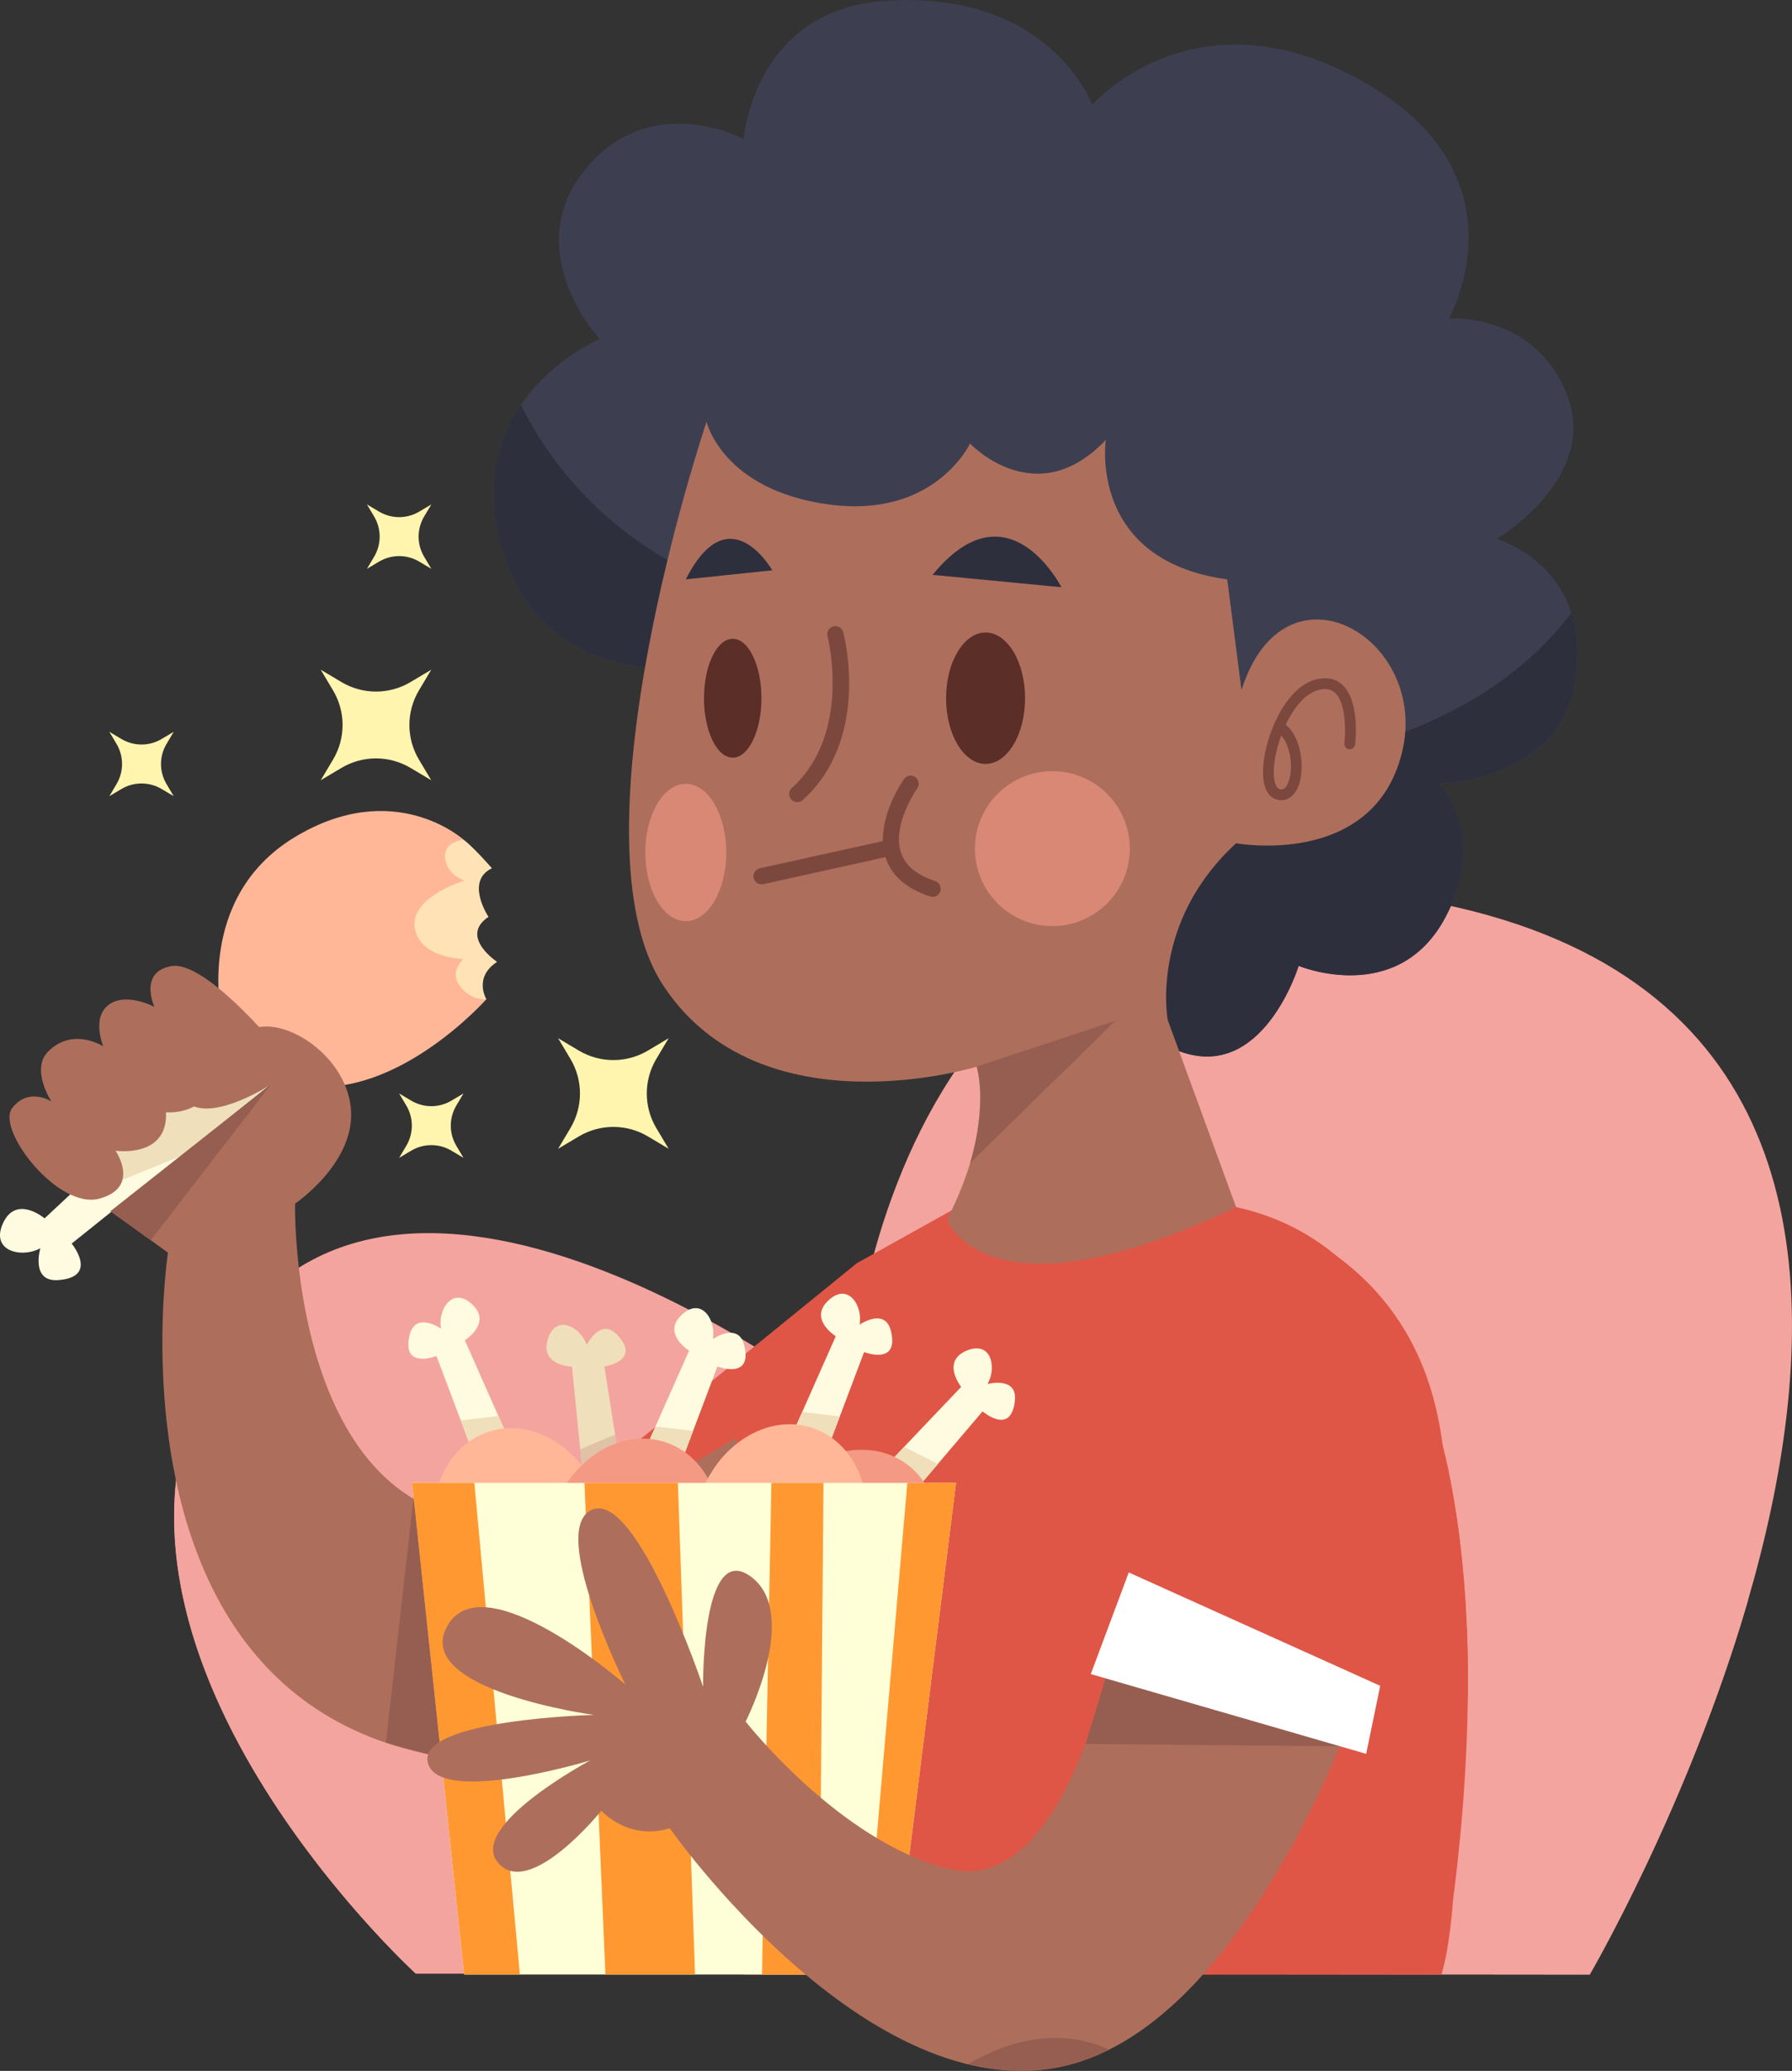 <?xml version="1.0" encoding="UTF-8"?><svg xmlns="http://www.w3.org/2000/svg" viewBox="0 0 316.3 365.5"><rect x="0" y="0" width="316.3" height="365.5" fill="#333333" stroke="none"/><defs><style>.d{fill:#f4a49e;}.e{fill:#f49984;}.f{fill:#ffe3b6;}.g{fill:#fffbe1;}.h{fill:#fff;}.i{fill:#fff5ae;}.j{fill:#ffb797;}.k{fill:#feffd7;}.l{fill:#efdfbb;}.m{fill:#ff9831;}.n{fill:#d88875;}.o{fill:#df5646;}.p{fill:#ad6f5c;}.q{fill:#e0c3a6;}.r{fill:#965e51;}.s{fill:#5b2e28;}.t{fill:#2e2f3d;}.u{fill:#3d3f51;}.v{fill:#7c483e;}</style></defs><g id="a"/><g id="b"><g id="c"><g><path class="d" d="M108.79,348.33h-35.4S7.8,288.49,39.28,237.66s110.32,11.16,110.32,11.16c0,0,3.65-107.67,101.68-89.89,126.6,22.97,29.31,189.56,29.31,189.56l-171.8-.16Z"/><path class="d" d="M176.63,324.65c-101.53-13.42-132.42-54.07-141.8-78.22-19.74,48.69,38.57,101.9,38.57,101.9h35.4l171.8,.16s17.46-29.91,27.96-66.13c-31.33,28.72-74.51,49.89-131.93,42.29Z"/><path class="u" d="M254.03,138.34s8.86,8.95,1.1,23.55c-8.43,15.86-25.91,8.58-25.91,8.58,0,0-6.3,20.64-21.11,15.04-13.33-5.04-71.32-23.71-71.32-23.71l-22.94-44.04s-21.58-.55-26.12-24.49c-4.54-23.94,18.13-33.43,18.13-33.43,0,0-14.22-15.38-2.68-29.78,11.55-14.4,28.09-5.51,28.09-5.51,0,0,1.7-22.89,25.1-24.41,29.08-1.89,36.42,18.37,36.42,18.37,0,0,17.36-20.03,45.93-5.12,31.94,16.67,17,42.82,17,42.82,0,0,15.16-1.14,20.88,13.49,5.72,14.62-12.4,25.41-12.4,25.41,0,0,17.63,5.11,13.67,26.09-3.15,16.71-23.83,17.15-23.83,17.15Z"/><path class="t" d="M222.92,134.84s12.02-21.28-60.47-24.34c-43.48-1.84-62.35-22.66-70.5-39.05-3.59,5.24-6,12.41-4.22,21.81,4.54,23.94,26.12,24.49,26.12,24.49l22.94,44.04s57.99,18.67,71.32,23.71c14.81,5.6,21.11-15.04,21.11-15.04,0,0,17.49,7.29,25.91-8.58,7.75-14.6-1.1-23.55-1.1-23.55,0,0,20.68-.43,23.83-17.15,1-5.3,.62-9.58-.5-13.02-18.86,25.04-54.44,26.67-54.44,26.67Z"/><path class="i" d="M56.61,137.71l2.17-3.64c2.25-3.77,2.25-8.46,0-12.23l-2.17-3.64,3.64,2.17c3.77,2.25,8.46,2.25,12.23,0l3.64-2.17-2.17,3.64c-2.25,3.77-2.25,8.46,0,12.23l2.17,3.64-3.64-2.17c-3.77-2.25-8.46-2.25-12.23,0l-3.64,2.17Z"/><path class="i" d="M98.51,202.75l2.17-3.64c2.25-3.77,2.25-8.46,0-12.23l-2.17-3.64,3.64,2.17c3.77,2.25,8.46,2.25,12.23,0l3.64-2.17-2.17,3.64c-2.25,3.77-2.25,8.46,0,12.23l2.17,3.64-3.64-2.17c-3.77-2.25-8.46-2.25-12.23,0l-3.64,2.17Z"/><path class="i" d="M70.45,204.35l1.26-2.12c1.31-2.2,1.31-4.93,0-7.12l-1.26-2.12,2.12,1.26c2.2,1.31,4.93,1.31,7.12,0l2.12-1.26-1.26,2.12c-1.31,2.2-1.31,4.93,0,7.12l1.26,2.12-2.12-1.26c-2.2-1.31-4.93-1.31-7.12,0l-2.12,1.26Z"/><path class="i" d="M64.77,100.39l1.26-2.12c1.31-2.2,1.31-4.93,0-7.12l-1.26-2.12,2.12,1.26c2.2,1.31,4.93,1.31,7.12,0l2.12-1.26-1.26,2.12c-1.31,2.2-1.31,4.93,0,7.12l1.26,2.12-2.12-1.26c-2.2-1.31-4.93-1.31-7.12,0l-2.12,1.26Z"/><path class="i" d="M19.3,140.52l1.26-2.12c1.31-2.2,1.31-4.93,0-7.12l-1.26-2.12,2.12,1.26c2.2,1.31,4.93,1.31,7.12,0l2.12-1.26-1.26,2.12c-1.31,2.2-1.31,4.93,0,7.12l1.26,2.12-2.12-1.26c-2.2-1.31-4.93-1.31-7.12,0l-2.12,1.26Z"/><polygon class="r" points="118.59 256.3 112.92 264.36 132.97 268.4 118.59 256.3"/><path class="g" d="M18.08,205.49l-10.21,9.54s-4.96-4.2-7.31,.79,3.21,6.3,6.56,4.49c0,0-1.78,5.97,3.15,5.62,7.25-.53,2.38-6.45,2.38-6.45l42.46-33.97-17.04,2.44-18.3,12.1-1.68,5.45Z"/><polygon class="o" points="159.2 229.93 151.23 222.95 112.92 254.09 149.88 278.48 159.2 229.93"/><path class="l" d="M21.6,208.24l10.39-4.23,16.28-13.14-9.11-3.1s-10.42,3.95-11.19,4.37c-.76,.42-10.69,5.8-10.69,5.8,0,0-.53,2.45-.31,3.42,.21,.97,4.63,6.89,4.63,6.89Z"/><path class="o" d="M177.22,208.47l-25.99,14.48-3.93,64.92-16.03,60.62h123.16s23.84-122.41-36.25-135.44l-40.96-4.58Z"/><path class="p" d="M216.61,102.25l2.52,19.55c7.63-24.16,33.38-9.22,28.3,11.13-5.09,20.35-29.25,15.9-29.25,15.9-15.26,13.99-12.08,31.16-12.08,31.16l12.08,33.07c-44.3,21.03-51,2.18-51,2.18,8.8-17.5,5.22-26.98,5.22-26.98,0,0-38.15,11.76-55.32-14.31-17.17-26.07,7.63-99.51,7.63-99.51,0,0,2.77,12.02,21.53,14.59,18.76,2.57,24.98-10.75,24.98-10.75,0,0,11.62,12.4,23.96-.64,0,0-3.19,21.25,21.43,24.62Z"/><path class="v" d="M140.72,141.57c-.39,0-.78-.16-1.06-.47-.53-.59-.49-1.49,.1-2.02,10.67-9.66,6.35-26.61,6.31-26.78-.2-.76,.25-1.55,1.02-1.75,.75-.2,1.55,.25,1.75,1.02,.2,.76,4.82,18.8-7.15,29.64-.27,.25-.62,.37-.96,.37Z"/><path class="s" d="M180.93,123.23c0,6.41-3.12,11.6-6.97,11.6s-6.97-5.2-6.97-11.6,3.12-11.6,6.97-11.6,6.97,5.2,6.97,11.6Z"/><path class="s" d="M134.4,123.23c0,5.79-2.27,10.49-5.07,10.49s-5.07-4.7-5.07-10.49,2.27-10.49,5.07-10.49,5.07,4.7,5.07,10.49Z"/><ellipse class="n" cx="121.05" cy="150.46" rx="7.15" ry="12.12"/><circle class="n" cx="185.75" cy="149.78" r="13.67"/><path class="t" d="M121.05,102.25l15.26-1.59s-7.63-13.51-15.26,1.59Z"/><path class="t" d="M164.61,101.46l22.73,2.18s-9.38-18.55-22.73-2.18Z"/><path class="v" d="M226.16,141.23c-.24,0-.48-.03-.73-.09-.92-.22-2.48-1.14-2.5-4.78-.04-5.58,3.66-14.98,9.34-16.44,1.84-.47,3.38-.18,4.57,.86,3.16,2.76,2.44,9.82,2.35,10.62-.06,.52-.55,.9-1.06,.84-.52-.06-.9-.53-.84-1.06,.22-1.89,.34-7.18-1.71-8.96-.7-.61-1.62-.76-2.84-.45-2.35,.6-4.38,3.14-5.8,6.13,2.96,2.46,3.4,8.1,2.17,11.02-.63,1.49-1.7,2.31-2.95,2.31Zm-.01-11.44c-.85,2.3-1.33,4.69-1.32,6.56,.01,1.66,.41,2.79,1.05,2.94,.26,.06,.92,.22,1.48-1.11,.98-2.32,.5-6.43-1.21-8.39Z"/><path class="r" d="M172.4,188.25l24.48-8.11-25.66,25.15s3.08-9.57,1.17-17.04Z"/><path class="v" d="M165.05,155.49c-3.24-1.05-5.27-2.73-6.02-5.01-1.63-4.91,2.81-11.26,2.86-11.32,.46-.64,.31-1.54-.34-2-.64-.46-1.53-.31-1.99,.34-.19,.26-3.86,5.52-3.72,10.94l-21.73,4.81c-.77,.17-1.26,.94-1.09,1.71,.15,.67,.74,1.12,1.4,1.12,.1,0,.21-.01,.31-.03l21.56-4.77s.02,.07,.03,.1c1.05,3.19,3.7,5.49,7.86,6.84,.15,.05,.3,.07,.44,.07,.6,0,1.17-.38,1.36-.99,.24-.75-.17-1.56-.92-1.8Z"/><path class="o" d="M216.02,321.23l43.06-21.68s.95-34.56-8.13-55.75c-9.08-21.19-23.7,22.2-23.7,22.2l-11.22,55.23Z"/><path class="o" d="M205.38,247.4l-36.64,90.15s26.44-11.4,28.14-32.33c.12-1.45,12.24-21.25,12.56-24.74,.32-3.5-4.06-33.08-4.06-33.08Z"/><path class="f" d="M85.85,176.36s-2.34-3.84,1.89-6.6c0,0-6.74-4.44-1.52-7.94,0,0-4.19-6.29,.61-8.58,0,0-3.25-3.74-5-5.03-1.74-1.29-12.21,.41-12.21,.41l-10.85-2.6,1.44,12.06,3.44,6.34s4.18,8.56,4.75,9.03,3.65,3.59,5.36,3.9c1.71,.31,9.15,1.07,12.1-.99Z"/><path class="o" d="M131.27,348.49l125.18-13.02s-.48,7.91-2.02,13.02h-123.16Z"/><path class="j" d="M39.12,179.42s-4.76-20.94,12.86-31.64c17.62-10.69,29.84,.42,29.84,.42,0,0-3.64,.32-3.26,3.31,.38,2.99,3.46,3.9,3.46,3.9,0,0-9.6,2.84-8.81,8.29,.79,5.45,8.59,5.56,8.59,5.56,0,0-2.6,2.24-.57,4.85,2.03,2.61,4.62,2.24,4.62,2.24,0,0-15.41,17.42-31.83,15.3-16.42-2.12-14.89-12.23-14.89-12.23Z"/><path class="p" d="M48.29,184.15s-12.18-14.65-18.03-13.64c-5.85,1.01-3.01,7.2-3.01,7.2,0,0-4.96-2.67-8.05-.38-3.09,2.29-.97,7.34-.97,7.34,0,0-5.41-3.51-9.79,.98-3.04,3.12,.62,8.74,.62,8.74,0,0-3.98-2.59-6.9,1.16-2.92,3.75,8.06,18.02,15.39,16,7.33-2.02,2.84-8.45,2.84-8.45,0,0,9.3,1.35,8.9-6.79,0,0,6.35,.68,8.51-5.24,2.16-5.92,10.48-6.92,10.48-6.92Z"/><path class="p" d="M144.14,300.52l-14.31-46.71c-79.7,49.89-77.75-41.38-77.75-41.38,0,0,10.96-7.4,9.82-17.1-1.14-9.7-12.56-16.3-17.66-13.53-5.1,2.77-15.24,10.15-10.76,13.08,4.48,2.93,14.33-3.46,14.33-3.46l-28.31,22.36,10.15,7.3s-19.46,126.87,114.49,79.43Z"/><g><path class="g" d="M82.04,236.54s4.84-3,1.32-6.31c-3.52-3.31-6.12,.97-5.52,4.26,0,0-4.5-3.1-5.53,1.11-1.52,6.18,4.73,3.73,4.73,3.73l16.83,44.59,2.58-14.87-14.41-32.51Z"/><polygon class="l" points="81.33 250.69 93.87 283.91 96.45 269.04 87.97 249.91 81.33 250.69"/><path class="j" d="M106.13,265.11c3.13,9.46-.71,19.24-8.59,21.85-7.88,2.61-16.8-2.94-19.93-12.4-3.13-9.46,.71-19.24,8.59-21.85,7.88-2.61,16.8,2.94,19.93,12.4Z"/></g><g><path class="l" d="M100.95,241.23s-5.69-.21-4.27-4.83c1.42-4.62,5.8-2.19,6.9,.97,0,0,2.37-4.92,5.36-1.78,4.38,4.62-2.27,5.58-2.27,5.58l7.45,47.07-9.6-11.64-3.57-35.38Z"/><polygon class="q" points="108.57 253.18 114.12 288.24 104.52 276.6 102.42 255.78 108.57 253.18"/></g><g><path class="g" d="M121.63,238.38s-4.84-3-1.32-6.31c3.52-3.31,6.12,.97,5.52,4.26,0,0,4.5-3.1,5.53,1.11,1.52,6.18-4.73,3.73-4.73,3.73l-16.83,44.59-2.58-14.87,14.41-32.51Z"/><polygon class="l" points="122.34 252.54 109.8 285.76 107.22 270.89 115.7 251.76 122.34 252.54"/><path class="e" d="M97.54,266.95c-3.13,9.46,.71,19.24,8.59,21.85,7.88,2.61,16.8-2.94,19.93-12.4,3.13-9.46-.71-19.24-8.59-21.85-7.88-2.61-16.8,2.94-19.93,12.4Z"/></g><g><path class="g" d="M169.66,244.79s-3.55-4.45,.88-6.38,5.44,2.98,3.76,5.86c0,0,5.28-1.41,4.84,2.9-.65,6.33-5.71,1.92-5.71,1.92l-30.86,36.32,2.57-14.87,24.51-25.76Z"/><polygon class="l" points="165.57 258.36 142.58 285.42 145.15 270.55 159.58 255.39 165.57 258.36"/><path class="e" d="M137.37,263.59c-6.13,7.85-5.81,18.36,.73,23.47,6.54,5.11,16.81,2.88,22.95-4.97,6.13-7.85,5.81-18.36-.73-23.47-6.54-5.11-16.81-2.88-22.95,4.97Z"/></g><g><path class="g" d="M147.52,235.84s-4.84-3-1.32-6.31c3.52-3.31,6.13,.97,5.52,4.26,0,0,4.5-3.1,5.53,1.11,1.52,6.18-4.73,3.73-4.73,3.73l-16.83,44.59-2.58-14.87,14.41-32.51Z"/><polygon class="l" points="148.23 249.99 135.69 283.21 133.11 268.34 141.59 249.21 148.23 249.99"/><ellipse class="j" cx="137.7" cy="269.13" rx="18.04" ry="15.02" transform="translate(-161.08 315.21) rotate(-71.67)"/></g><polygon class="k" points="81.94 348.49 157.85 348.49 168.74 261.72 72.72 261.72 81.94 348.49"/><g><polygon class="m" points="122.68 348.49 119.65 261.72 103.16 261.72 106.86 348.49 122.68 348.49"/><polygon class="m" points="145.35 261.72 136.16 261.72 134.5 348.49 144.62 348.49 145.35 261.72"/><polygon class="m" points="152.65 348.49 157.85 348.49 168.74 261.72 160.15 261.72 152.65 348.49"/><polygon class="m" points="83.72 261.72 72.72 261.72 81.94 348.49 91.76 348.49 83.72 261.72"/></g><polygon class="r" points="26.61 218.9 47.81 191.42 19.5 213.79 26.61 218.9"/><polygon class="r" points="73 264.27 68.11 307.57 77.88 310.25 73 264.27"/><path class="p" d="M118.23,322.68c-7.38,2.25-12.09-3.1-12.09-3.1,0,0-12.61,15.65-18.2,9.22-5.59-6.43,16.22-18.09,16.22-18.09,0,0-26.66,8.08-28.64,.41-1.97-7.66,29.29-8.45,29.29-8.45,0,0-32.29-4.39-25.84-15.74,6.46-11.34,31.41,10.37,31.41,10.37,0,0-13.77-27.62-5.83-30.87,7.94-3.25,19.55,31.27,19.55,31.27,0,0-.32-25.94,8.46-19.42,8.79,6.51-.95,25.56-.95,25.56,0,0,16.59,21.23,35.81,26,23.99,5.96,31.91-52.63,31.91-52.63l41.8,19.08s-19.92,60.77-53.35,68.36c-34.66,7.87-69.56-41.97-69.56-41.97Z"/><path class="r" d="M170.86,364.32c5.55,1.34,11.24,1.63,16.93,.34,2.75-.62,5.4-1.64,7.97-2.92-10.07-4.67-19.9-.4-24.9,2.58Z"/><polygon class="r" points="191.63 307.8 236.55 308.21 195.18 295.99 191.63 307.8"/><polygon class="h" points="199.35 277.21 192.53 295.46 241.14 309.54 243.63 297.46 199.35 277.21"/><path class="o" d="M218.18,213.05l-21.76,63.21,51.67,23.29s28.75-68.4-29.91-86.5Z"/></g></g></g></svg>